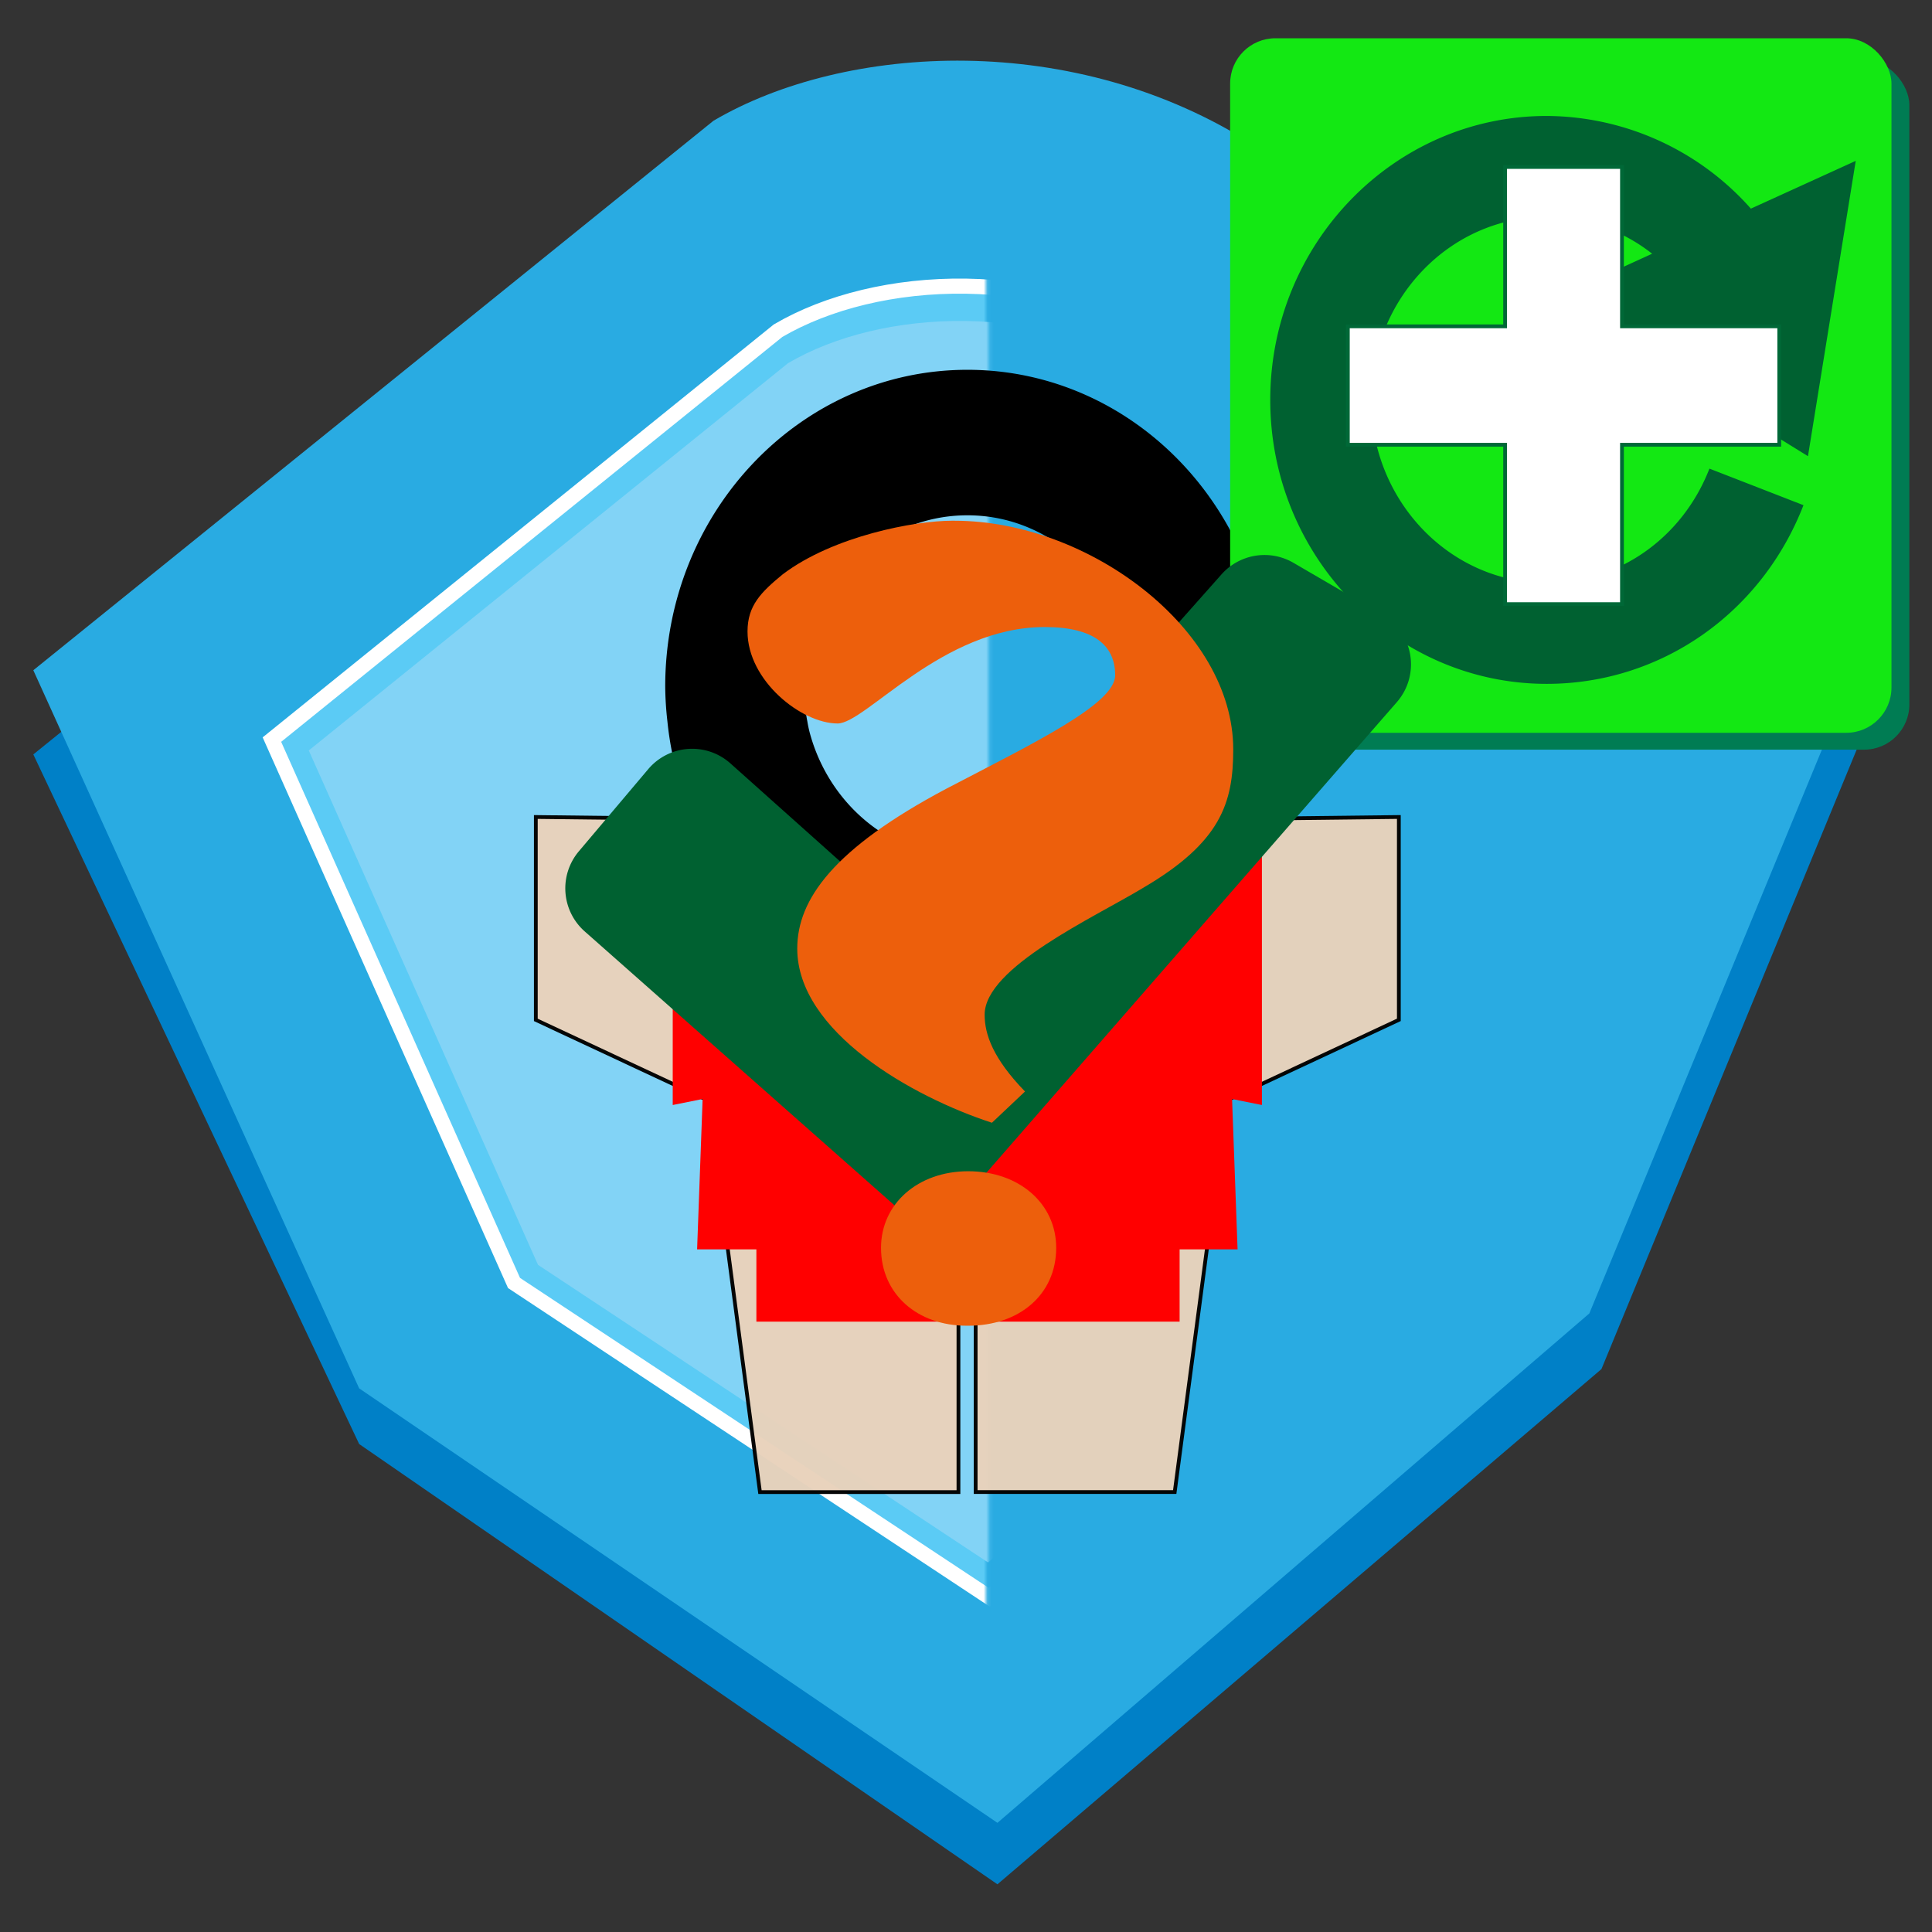 <svg xmlns="http://www.w3.org/2000/svg" xmlns:xlink="http://www.w3.org/1999/xlink" viewBox="0 0 512 512">
    <rect x="0" y="0" width="512" height="512" fill="#333333" stroke="none"/>
    <!-- <style> #egg, #badge, #feedback { display: none; } </style> -->
    <!-- C:\X\desktop web\web pictures\web\dp\2015, 09.31.15, dp logo play\dp current\images 2017062917 new\renders -->
    <defs>
        <filter id="luminosity-invert-noclip" x="-19.8" y="6.17" width="462.04" height="551.22" filterUnits="userSpaceOnUse" color-interpolation-filters="sRGB">
            <feColorMatrix values="-1 0 0 0 1 0 -1 0 0 1 0 0 -1 0 1 0 0 0 1 0" result="invert"/>
            <feFlood flood-color="#fff" result="bg"/>
            <feBlend in="invert" in2="bg"/>
        </filter>
        <mask id="mask" x="-19.8" y="6.17" width="462.04" height="551.22" maskUnits="userSpaceOnUse">
            <rect x="-19.8" y="6.17" width="281.11" height="551.22" filter="url(#luminosity-invert-noclip)"/>
        </mask>
        <mask id="mask-2" x="-4.16" y="19.09" width="434.16" height="521.95" maskUnits="userSpaceOnUse">
            <rect x="-4.16" y="19.09" width="266.18" height="521.95" style="fill:#fff"/>
        </mask>
    </defs>
    <g id="dpmaxz-logo">
        <g id="bkg">
            <g>
                <path d="M8.83,199.93,189.08,54.26C224,33.76,285,30.21,332.57,61L503,172.05,424.4,362.82,264.33,499.36,95.18,382.68Z" style="fill:#0080c7"/>
                <path d="M8.83,177.62,189.08,32C224,11.46,285,7.91,332.57,38.64L503,149.75,421.19,348.07l-156.86,135L95.18,367.93Z" style="fill:#29abe2"/>
                <g mask="url(#mask)"> <!-- <g mask="#mask"> --><!-- rollback: hopefuly fixed after for Canary 88 -->
                    <path d="M72.06,196,206.19,87.64c26-15.25,71.39-17.89,106.77,5l126.81,82.67-61,149.93L262.18,423.3,136.22,340Z" style="fill:#5bcbf5" stroke="#fff" stroke-miterlimit="10" stroke-width="4"/>
                </g>
                <g mask="url(#mask-2)"><!-- <g mask="#mask-2"> --><!-- rollback: hopefuly fixed after for Canary 88 -->
                    <path d="M81.83,198.88l127-102.63c24.59-14.44,67.6-16.94,101.1,4.71L430,179.24l-57.73,142L261.85,414.07,142.58,335.2Z" style="fill:#82d3f6"/>
                </g>
            </g>
        </g>
        <g id="logo">
            <g id="egg">
                <path id="tmShirt" d="M370.71,216.51v53.76l-45.66,21.34-13.74,103.8H258.56V325.18H254v70.24H201.4l-13.74-103.8L142,270.28V216.51l72.64.85c5.06,15.24,26.35,26.58,41.71,26.58S293,232.6,298.07,217.36Z" style="fill:#e9d2bb" stroke="#000" stroke-miterlimit="10" opacity="0.97"/>
                <polygon points="334.42 215.33 334.42 292.84 326.51 291.25 327.97 331.1 184.74 331.1 186.2 291.25 178.28 292.84 178.28 215.33 187.68 215.33 256.12 243.6 325.03 215.33 334.42 215.33" style="fill:red"/>
            </g>
            <path id="head" d="M256.36,98c-44.15,0-80.07,37.56-80.07,83.93a86,86,0,0,0,.58,9.24,84.25,84.25,0,0,0,10.81,33.64c13.89,24.49,39.49,40.87,68.68,40.87S311.15,249.29,325,224.8a84.37,84.37,0,0,0,10.89-33.64,86,86,0,0,0,.5-9.24C336.42,135.56,300.59,98,256.36,98Zm41.82,96c-5.07,19.17-21.95,33.38-41.82,33.38-20,0-36.75-14.21-41.82-33.38-.25-1-.42-1.83-.58-2.79a48.31,48.31,0,0,1-.91-9.24c0-25.19,19.37-45.41,43.32-45.41s43.32,20.22,43.32,45.41a48.28,48.28,0,0,1-.83,9.24C298.59,192.12,298.43,193,298.18,194Z"/>
            <rect id="body" x="200.45" y="278.73" width="112.16" height="71.52" style="fill:red"/>
        </g>
        <g id="badge">
            <g id="bbkg">
                <rect x="332.63" y="15.83" width="173.37" height="182.84" rx="12" ry="12" style="fill:#007c53"/>
                <rect x="326" y="10.14" width="175.26" height="184.06" rx="12" ry="12" style="fill:#13e813"/>
            </g>
            <path id="chg" d="M479.13,120.89l12.66-78.26L464,55.29a72.74,72.74,0,0,0-54.11-24.56c-40.39,0-73.26,33.76-73.26,75.25s32.86,75.25,73.26,75.25c30.15,0,56.87-18.58,68.05-47.35l-24.92-9.69c-7.16,18.41-24.09,30.3-43.13,30.3-25.65,0-46.51-21.76-46.51-48.51s20.87-48.51,46.51-48.51a45.43,45.43,0,0,1,27.94,9.77L411.71,79.18Z" style="fill:#006131"/>
            <polygon id="add" points="471.52 86.48 429.84 86.48 429.84 44.25 398.87 44.25 398.87 86.48 357.19 86.48 357.19 117.86 398.87 117.86 398.87 160.1 429.84 160.1 429.84 117.86 471.52 117.86 471.52 86.48" style="fill:#fff" stroke="#006837" stroke-miterlimit="10"/>
        </g>
        <g id="feedback">
            <path id="iOk" d="M246.55,327.83l-91.6-81a15.23,15.23,0,0,1-1.54-21.24l18.37-21.75a15.23,15.23,0,0,1,21.79-1.53L241.35,245l82.4-92.83a15.23,15.23,0,0,1,19.06-3l23.62,13.77A15.23,15.23,0,0,1,370.24,186Z" style="fill:#006131"/>
            <path id="iNo" d="M262.87,297.54c-21.13-6.87-51.59-24.14-51.59-46.16,0-13,9.61-26.51,39.52-42.37,23.6-12.31,44.73-22.49,44.73-30.06,0-7.81-5.49-12.78-18.66-12.78-27.17,0-47.48,25.56-54.89,25.56-9.6,0-23.88-11.36-23.88-24.38,0-6.86,3.57-10.42,9.33-15.15C220.89,142,242.57,138,252.18,138H253c35.4,0,73.82,28.64,73.82,60.6,0,14.2-3.29,24.62-23.88,36.69-12.9,7.81-42,21.06-42,33.61,0,5.21,2.2,11.6,10.7,20.36Zm-6.7,53.79c-12.91,0-22.69-8.26-22.69-20.65,0-11.67,9.79-20.29,23.11-20.29,13.53,0,23.32,8.62,23.31,20.29,0,12.39-9.79,20.65-23.32,20.65Z" style="fill:#ed5f0c"/>
        </g>
    </g>
</svg>
